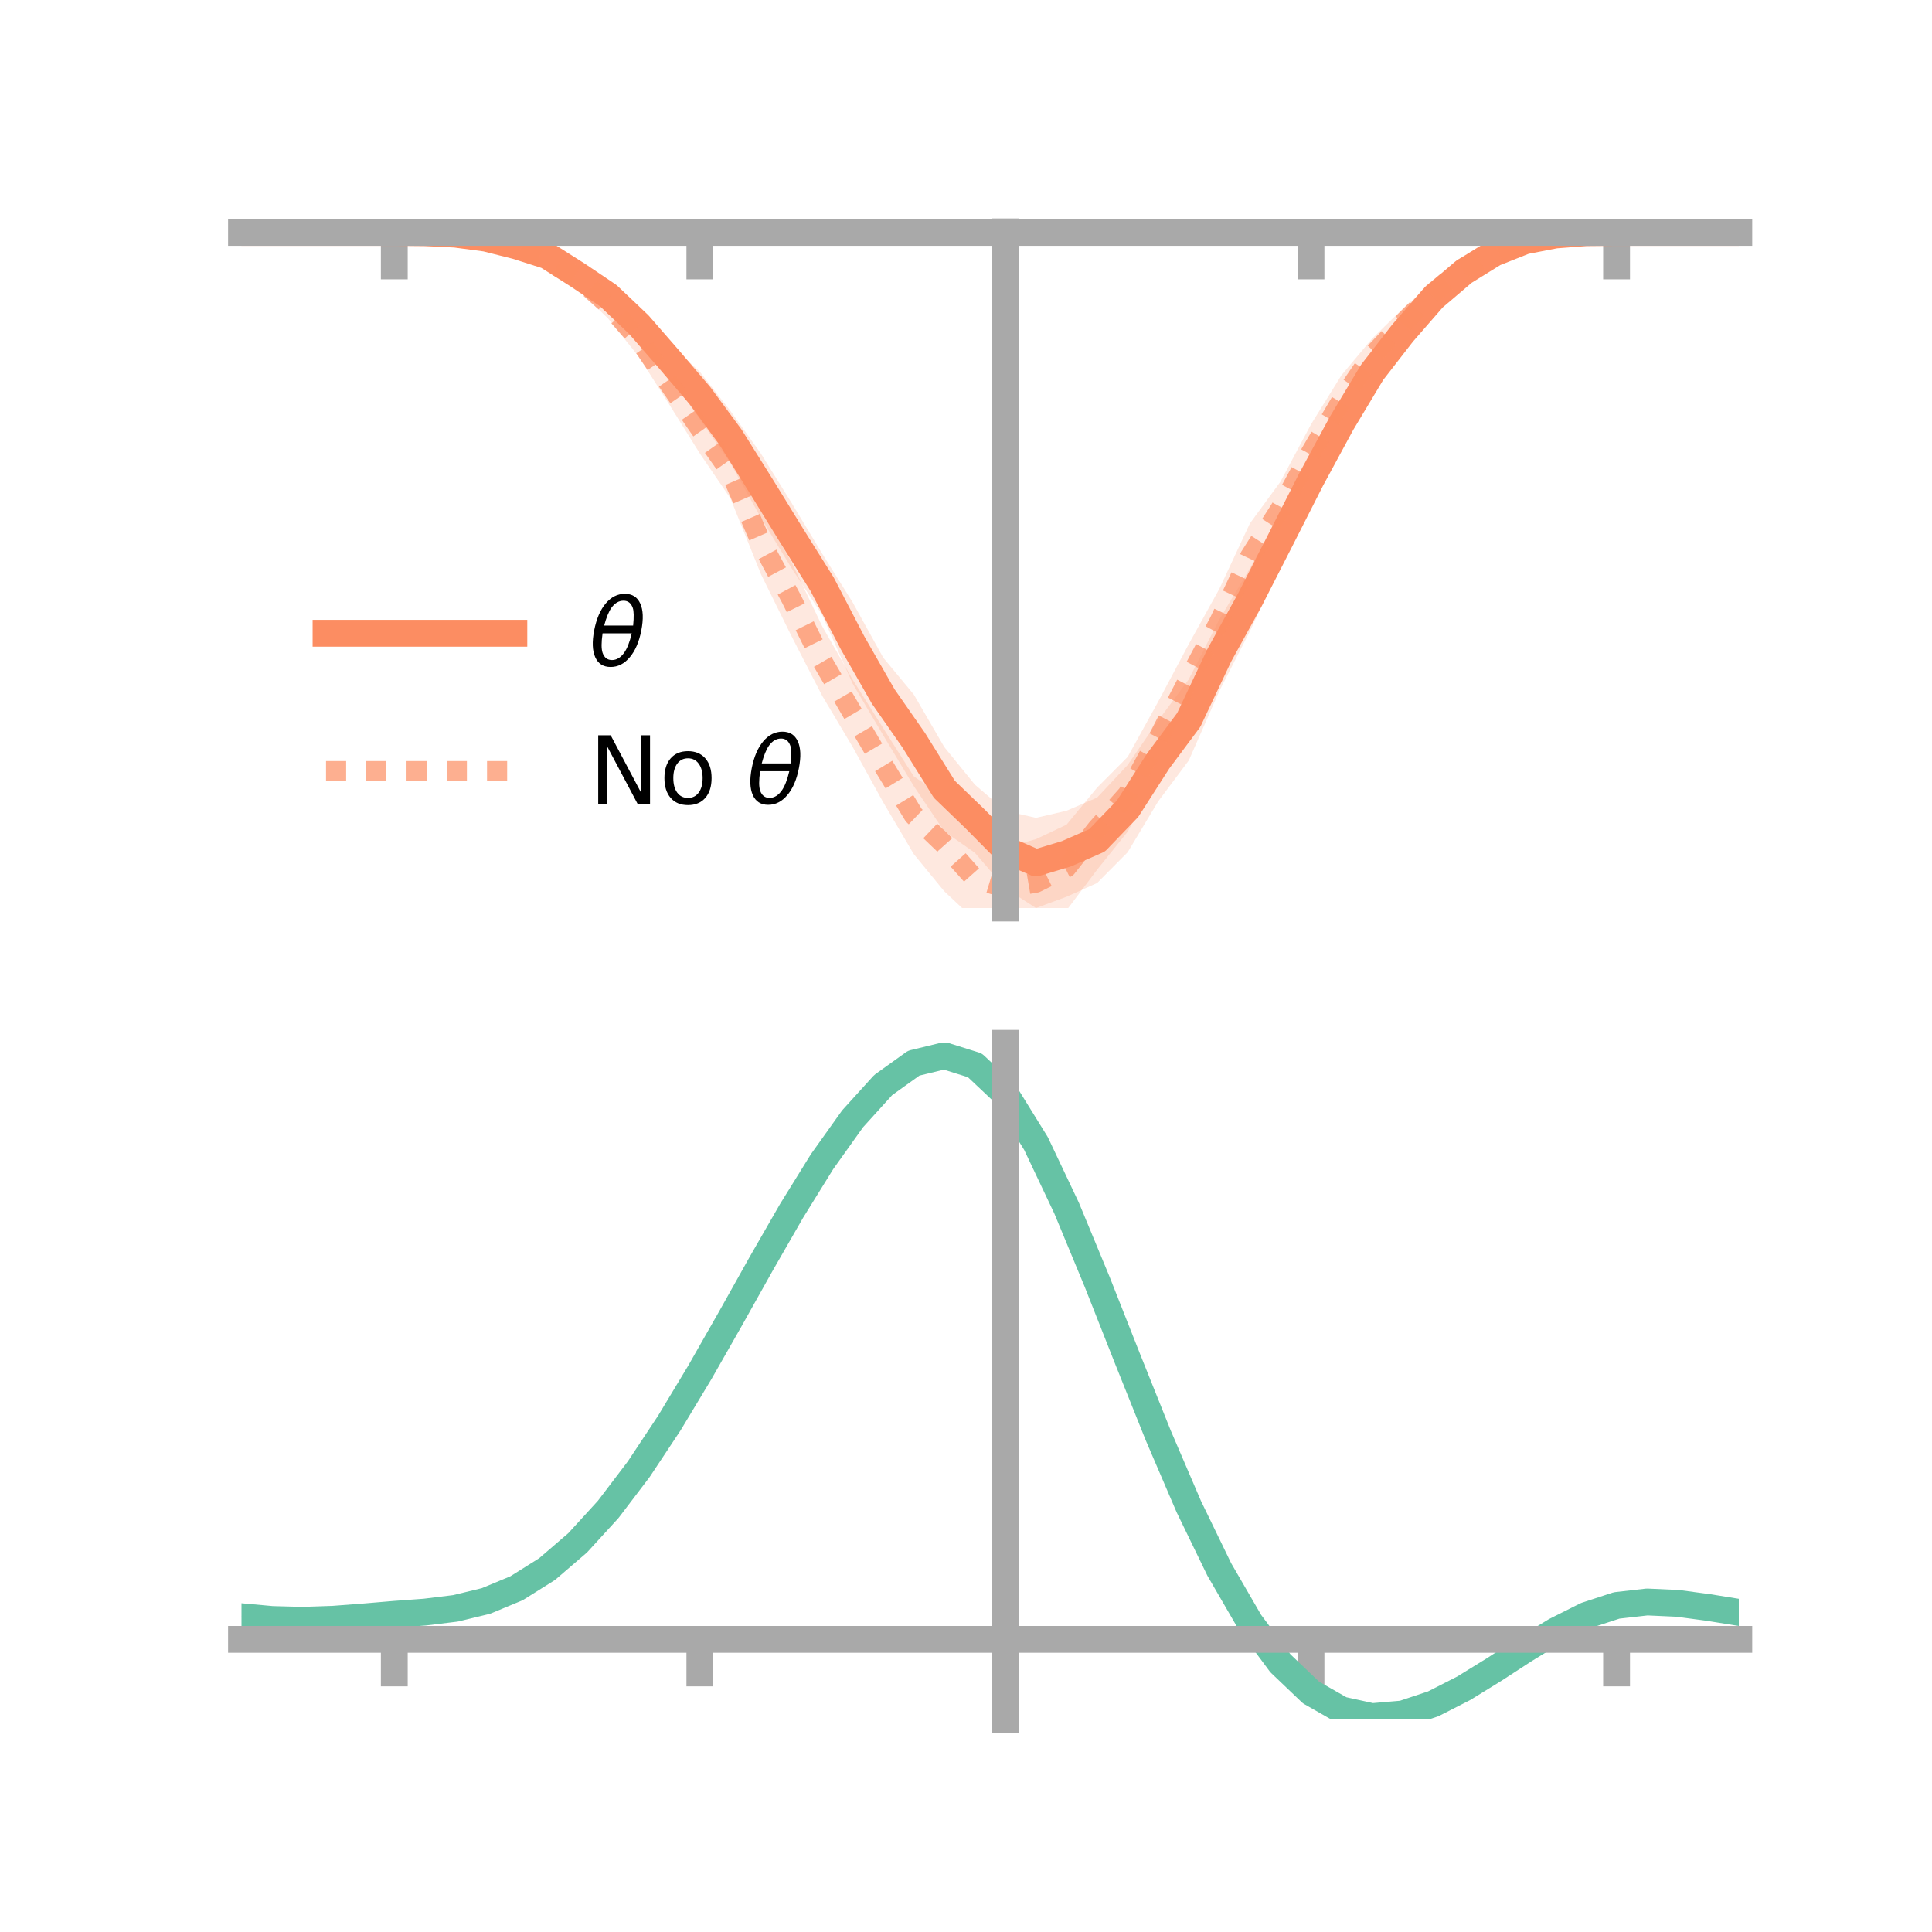 <?xml version="1.0" encoding="utf-8" standalone="no"?>
<!DOCTYPE svg PUBLIC "-//W3C//DTD SVG 1.1//EN"
  "http://www.w3.org/Graphics/SVG/1.1/DTD/svg11.dtd">
<!-- Created with matplotlib (https://matplotlib.org/) -->
<svg height="144pt" version="1.1" viewBox="0 0 144 144" width="144pt" xmlns="http://www.w3.org/2000/svg" xmlns:xlink="http://www.w3.org/1999/xlink">
 <defs>
  <style type="text/css">*{stroke-linecap:butt;stroke-linejoin:round;}</style>
 </defs>
 <g id="figure_1">
  <g id="patch_1">
   <path d="M 0 144 
L 144 144 
L 144 0 
L 0 0 
z
" style="fill:none;"/>
  </g>
  <g id="axes_1">
   <g id="patch_2">
    <path d="M 18 67.68 
L 129.6 67.68 
L 129.6 17.28 
L 18 17.28 
z
" style="fill:none;"/>
   </g>
   <g id="PolyCollection_1">
    <path clip-path="url(#p497a8b5b3c)" d="M 18 17.319 
L 18 17.319 
L 20.278 17.319 
L 22.555 17.319 
L 24.833 17.319 
L 27.11 17.319 
L 29.388 17.319 
L 31.665 17.284 
L 33.943 17.296 
L 36.22 17.462 
L 38.498 17.969 
L 40.776 18.401 
L 43.053 19.585 
L 45.331 20.973 
L 47.608 22.805 
L 49.886 25.616 
L 52.163 27.713 
L 54.441 30.629 
L 56.718 33.816 
L 58.996 37.477 
L 61.273 41.252 
L 63.551 44.894 
L 65.829 49.015 
L 68.106 51.761 
L 70.384 55.683 
L 72.661 58.481 
L 74.939 60.439 
L 77.216 60.958 
L 79.494 60.428 
L 81.771 59.45 
L 84.049 57.016 
L 86.327 53.706 
L 88.604 50.63 
L 90.882 46.169 
L 93.159 42.363 
L 95.437 38.275 
L 97.714 34.114 
L 99.992 29.62 
L 102.269 26.25 
L 104.547 23.645 
L 106.824 21.384 
L 109.102 19.491 
L 111.38 18.389 
L 113.657 17.65 
L 115.935 17.332 
L 118.212 17.28 
L 120.49 17.317 
L 122.767 17.319 
L 125.045 17.319 
L 127.322 17.319 
L 129.6 17.319 
L 129.6 17.319 
L 129.6 17.319 
L 127.322 17.319 
L 125.045 17.319 
L 122.767 17.319 
L 120.49 17.322 
L 118.212 17.402 
L 115.935 17.696 
L 113.657 18.253 
L 111.38 19.323 
L 109.102 21.037 
L 106.824 23.023 
L 104.547 25.995 
L 102.269 29.257 
L 99.992 33.481 
L 97.714 37.401 
L 95.437 42.216 
L 93.159 47.047 
L 90.882 51.502 
L 88.604 56.684 
L 86.327 59.725 
L 84.049 63.522 
L 81.771 65.817 
L 79.494 66.839 
L 77.216 67.68 
L 74.939 66.209 
L 72.661 63.562 
L 70.384 61.969 
L 68.106 58.589 
L 65.829 54.801 
L 63.551 50.952 
L 61.273 45.827 
L 58.996 42.342 
L 56.718 38.599 
L 54.441 34.522 
L 52.163 31.249 
L 49.886 28.001 
L 47.608 25.581 
L 45.331 23.089 
L 43.053 21.41 
L 40.776 19.706 
L 38.498 18.687 
L 36.22 18.048 
L 33.943 17.608 
L 31.665 17.4 
L 29.388 17.319 
L 27.11 17.319 
L 24.833 17.319 
L 22.555 17.319 
L 20.278 17.319 
L 18 17.319 
z
" style="fill:#fc8d62;fill-opacity:0.2;"/>
   </g>
   <g id="PolyCollection_2">
    <path clip-path="url(#p497a8b5b3c)" d="M 18 17.319 
L 18 17.319 
L 20.278 17.319 
L 22.555 17.319 
L 24.833 17.319 
L 27.11 17.319 
L 29.388 17.319 
L 31.665 17.247 
L 33.943 17.307 
L 36.22 17.506 
L 38.498 17.755 
L 40.776 18.796 
L 43.053 19.794 
L 45.331 21.65 
L 47.608 23.985 
L 49.886 27.079 
L 52.163 30.029 
L 54.441 33.154 
L 56.718 38.006 
L 58.996 41.891 
L 61.273 46.659 
L 63.551 50.654 
L 65.829 54.274 
L 68.106 57.863 
L 70.384 59.438 
L 72.661 62.418 
L 74.939 63.167 
L 77.216 62.547 
L 79.494 61.465 
L 81.771 58.706 
L 84.049 56.417 
L 86.327 52.291 
L 88.604 48.007 
L 90.882 43.892 
L 93.159 39.016 
L 95.437 35.904 
L 97.714 31.633 
L 99.992 27.956 
L 102.269 25.243 
L 104.547 23.017 
L 106.824 20.99 
L 109.102 19.298 
L 111.38 18.221 
L 113.657 17.667 
L 115.935 17.354 
L 118.212 17.301 
L 120.49 17.313 
L 122.767 17.319 
L 125.045 17.319 
L 127.322 17.319 
L 129.6 17.319 
L 129.6 17.319 
L 129.6 17.319 
L 127.322 17.319 
L 125.045 17.319 
L 122.767 17.319 
L 120.49 17.327 
L 118.212 17.447 
L 115.935 17.684 
L 113.657 18.286 
L 111.38 19.563 
L 109.102 20.635 
L 106.824 22.675 
L 104.547 25.217 
L 102.269 27.785 
L 99.992 31.761 
L 97.714 35.805 
L 95.437 39.955 
L 93.159 43.995 
L 90.882 48.798 
L 88.604 53.239 
L 86.327 57.777 
L 84.049 61.99 
L 81.771 64.825 
L 79.494 67.851 
L 77.216 69.022 
L 74.939 69.193 
L 72.661 68.57 
L 70.384 66.437 
L 68.106 63.658 
L 65.829 59.798 
L 63.551 55.672 
L 61.273 51.844 
L 58.996 47.418 
L 56.718 42.8 
L 54.441 37.143 
L 52.163 33.803 
L 49.886 30.153 
L 47.608 26.579 
L 45.331 23.748 
L 43.053 21.533 
L 40.776 20.043 
L 38.498 18.693 
L 36.22 18.089 
L 33.943 17.605 
L 31.665 17.4 
L 29.388 17.319 
L 27.11 17.319 
L 24.833 17.319 
L 22.555 17.319 
L 20.278 17.319 
L 18 17.319 
z
" style="fill:#fc8d62;fill-opacity:0.2;"/>
   </g>
   <g id="matplotlib.axis_1">
    <g id="xtick_1">
     <g id="line2d_1">
      <defs>
       <path d="M 0 0 
L 0 3.5 
" id="mfec5ef2703" style="stroke:#a9a9a9;stroke-width:2;"/>
      </defs>
      <g>
       <use style="fill:#a9a9a9;stroke:#a9a9a9;stroke-width:2;" x="29.388" xlink:href="#mfec5ef2703" y="17.319"/>
      </g>
     </g>
    </g>
    <g id="xtick_2">
     <g id="line2d_2">
      <g>
       <use style="fill:#a9a9a9;stroke:#a9a9a9;stroke-width:2;" x="52.163" xlink:href="#mfec5ef2703" y="17.319"/>
      </g>
     </g>
    </g>
    <g id="xtick_3">
     <g id="line2d_3">
      <g>
       <use style="fill:#a9a9a9;stroke:#a9a9a9;stroke-width:2;" x="74.939" xlink:href="#mfec5ef2703" y="17.319"/>
      </g>
     </g>
    </g>
    <g id="xtick_4">
     <g id="line2d_4">
      <g>
       <use style="fill:#a9a9a9;stroke:#a9a9a9;stroke-width:2;" x="97.714" xlink:href="#mfec5ef2703" y="17.319"/>
      </g>
     </g>
    </g>
    <g id="xtick_5">
     <g id="line2d_5">
      <g>
       <use style="fill:#a9a9a9;stroke:#a9a9a9;stroke-width:2;" x="120.49" xlink:href="#mfec5ef2703" y="17.319"/>
      </g>
     </g>
    </g>
   </g>
   <g id="matplotlib.axis_2"/>
   <g id="line2d_6">
    <path clip-path="url(#p497a8b5b3c)" d="M 18 17.319 
L 20.278 17.319 
L 22.555 17.319 
L 24.833 17.319 
L 27.11 17.319 
L 29.388 17.319 
L 31.665 17.342 
L 33.943 17.452 
L 36.22 17.755 
L 38.498 18.328 
L 40.776 19.054 
L 43.053 20.497 
L 45.331 22.031 
L 47.608 24.193 
L 49.886 26.808 
L 52.163 29.481 
L 54.441 32.576 
L 56.718 36.208 
L 58.996 39.91 
L 61.273 43.539 
L 63.551 47.923 
L 65.829 51.908 
L 68.106 55.175 
L 70.384 58.826 
L 72.661 61.022 
L 74.939 63.324 
L 77.216 64.319 
L 79.494 63.633 
L 81.771 62.634 
L 84.049 60.269 
L 86.327 56.715 
L 88.604 53.657 
L 90.882 48.835 
L 93.159 44.705 
L 95.437 40.245 
L 97.714 35.758 
L 99.992 31.55 
L 102.269 27.753 
L 104.547 24.82 
L 106.824 22.203 
L 109.102 20.264 
L 111.38 18.856 
L 113.657 17.952 
L 115.935 17.514 
L 118.212 17.341 
L 120.49 17.319 
L 122.767 17.319 
L 125.045 17.319 
L 127.322 17.319 
L 129.6 17.319 
" style="fill:none;stroke:#fc8d62;stroke-linecap:square;stroke-width:2;"/>
   </g>
   <g id="line2d_7">
    <path clip-path="url(#p497a8b5b3c)" d="M 18 17.319 
L 20.278 17.319 
L 22.555 17.319 
L 24.833 17.319 
L 27.11 17.319 
L 29.388 17.319 
L 31.665 17.323 
L 33.943 17.456 
L 36.22 17.798 
L 38.498 18.224 
L 40.776 19.42 
L 43.053 20.664 
L 45.331 22.699 
L 47.608 25.282 
L 49.886 28.616 
L 52.163 31.916 
L 54.441 35.148 
L 56.718 40.403 
L 58.996 44.654 
L 61.273 49.252 
L 63.551 53.163 
L 65.829 57.036 
L 68.106 60.761 
L 70.384 62.938 
L 72.661 65.494 
L 74.939 66.18 
L 77.216 65.785 
L 79.494 64.658 
L 81.771 61.765 
L 84.049 59.203 
L 86.327 55.034 
L 88.604 50.623 
L 90.882 46.345 
L 93.159 41.505 
L 95.437 37.93 
L 97.714 33.719 
L 99.992 29.858 
L 102.269 26.514 
L 104.547 24.117 
L 106.824 21.832 
L 109.102 19.967 
L 111.38 18.892 
L 113.657 17.976 
L 115.935 17.519 
L 118.212 17.374 
L 120.49 17.32 
L 122.767 17.319 
L 125.045 17.319 
L 127.322 17.319 
L 129.6 17.319 
" style="fill:none;stroke:#fc8d62;stroke-dasharray:1.5,1.5;stroke-dashoffset:0;stroke-opacity:0.7;stroke-width:1.5;"/>
   </g>
   <g id="patch_3">
    <path d="M 74.939 67.68 
L 74.939 17.28 
" style="fill:none;stroke:#a9a9a9;stroke-linecap:square;stroke-linejoin:miter;stroke-width:2;"/>
   </g>
   <g id="patch_4">
    <path d="M 129.6 67.68 
L 129.6 17.28 
" style="fill:none;"/>
   </g>
   <g id="patch_5">
    <path d="M 18 17.319 
L 129.6 17.319 
" style="fill:none;stroke:#a9a9a9;stroke-linecap:square;stroke-linejoin:miter;stroke-width:2;"/>
   </g>
   <g id="patch_6">
    <path d="M 18 17.28 
L 129.6 17.28 
" style="fill:none;"/>
   </g>
   <g id="legend_1">
    <g id="line2d_8">
     <path d="M 24.3 47.2 
L 38.3 47.2 
" style="fill:none;stroke:#fc8d62;stroke-linecap:square;stroke-width:2;"/>
    </g>
    <g id="line2d_9"/>
    <g id="text_1">
     <!-- $\theta$ -->
     <g transform="translate(43.9 49.65)scale(0.07 -0.07)">
      <defs>
       <path d="M 45.516 34.672 
L 14.453 34.672 
Q 12.359 20.062 14.5 13.875 
Q 17.188 6.25 24.469 6.25 
Q 31.781 6.25 37.359 13.922 
Q 42.234 20.656 45.516 34.672 
z
M 47.016 42.969 
Q 48.344 56.844 46.625 61.719 
Q 43.953 69.438 36.766 69.438 
Q 29.297 69.438 23.828 61.812 
Q 19.531 55.672 16.156 42.969 
z
M 38.188 76.766 
Q 49.906 76.766 54.594 66.406 
Q 59.281 56.109 55.719 37.844 
Q 52.203 19.625 43.453 9.281 
Q 34.766 -1.125 23.047 -1.125 
Q 11.281 -1.125 6.641 9.281 
Q 2 19.625 5.516 37.844 
Q 9.078 56.109 17.719 66.406 
Q 26.422 76.766 38.188 76.766 
z
" id="DejaVuSans-Oblique-952"/>
      </defs>
      <use transform="translate(0 0.234)" xlink:href="#DejaVuSans-Oblique-952"/>
     </g>
    </g>
    <g id="line2d_10">
     <path d="M 24.3 57.474 
L 38.3 57.474 
" style="fill:none;stroke:#fc8d62;stroke-dasharray:1.5,1.5;stroke-dashoffset:0;stroke-opacity:0.7;stroke-width:1.5;"/>
    </g>
    <g id="line2d_11"/>
    <g id="text_2">
     <!-- No $\theta$ -->
     <g transform="translate(43.9 59.924)scale(0.07 -0.07)">
      <defs>
       <path d="M 9.812 72.906 
L 23.094 72.906 
L 55.422 11.922 
L 55.422 72.906 
L 64.984 72.906 
L 64.984 0 
L 51.703 0 
L 19.391 60.984 
L 19.391 0 
L 9.812 0 
z
" id="DejaVuSans-78"/>
       <path d="M 30.609 48.391 
Q 23.391 48.391 19.188 42.75 
Q 14.984 37.109 14.984 27.297 
Q 14.984 17.484 19.156 11.844 
Q 23.344 6.203 30.609 6.203 
Q 37.797 6.203 41.984 11.859 
Q 46.188 17.531 46.188 27.297 
Q 46.188 37.016 41.984 42.703 
Q 37.797 48.391 30.609 48.391 
z
M 30.609 56 
Q 42.328 56 49.016 48.375 
Q 55.719 40.766 55.719 27.297 
Q 55.719 13.875 49.016 6.219 
Q 42.328 -1.422 30.609 -1.422 
Q 18.844 -1.422 12.172 6.219 
Q 5.516 13.875 5.516 27.297 
Q 5.516 40.766 12.172 48.375 
Q 18.844 56 30.609 56 
z
" id="DejaVuSans-111"/>
       <path id="DejaVuSans-32"/>
      </defs>
      <use transform="translate(0 0.234)" xlink:href="#DejaVuSans-78"/>
      <use transform="translate(74.805 0.234)" xlink:href="#DejaVuSans-111"/>
      <use transform="translate(135.986 0.234)" xlink:href="#DejaVuSans-32"/>
      <use transform="translate(167.773 0.234)" xlink:href="#DejaVuSans-Oblique-952"/>
     </g>
    </g>
   </g>
  </g>
  <g id="axes_2">
   <g id="patch_7">
    <path d="M 18 128.16 
L 129.6 128.16 
L 129.6 77.76 
L 18 77.76 
z
" style="fill:none;"/>
   </g>
   <g id="PolyCollection_3">
    <path clip-path="url(#p13dcc4c09f)" d="M 18 120.537 
L 18 120.463 
L 20.278 120.678 
L 22.555 120.738 
L 24.833 120.653 
L 27.11 120.471 
L 29.388 120.269 
L 31.665 120.097 
L 33.943 119.814 
L 36.22 119.257 
L 38.498 118.3 
L 40.776 116.85 
L 43.053 114.856 
L 45.331 112.311 
L 47.608 109.245 
L 49.886 105.727 
L 52.163 101.857 
L 54.441 97.766 
L 56.718 93.607 
L 58.996 89.555 
L 61.273 85.8 
L 63.551 82.541 
L 65.829 79.981 
L 68.106 78.321 
L 70.384 77.76 
L 72.661 78.487 
L 74.939 80.67 
L 77.216 84.401 
L 79.494 89.277 
L 81.771 94.852 
L 84.049 100.707 
L 86.327 106.479 
L 88.604 111.867 
L 90.882 116.635 
L 93.159 120.621 
L 95.437 123.726 
L 97.714 125.92 
L 99.992 127.23 
L 102.269 127.734 
L 104.547 127.545 
L 106.824 126.803 
L 109.102 125.66 
L 111.38 124.28 
L 113.657 122.825 
L 115.935 121.456 
L 118.212 120.325 
L 120.49 119.583 
L 122.767 119.325 
L 125.045 119.435 
L 127.322 119.75 
L 129.6 120.129 
L 129.6 120.228 
L 129.6 120.228 
L 127.322 119.873 
L 125.045 119.577 
L 122.767 119.478 
L 120.49 119.74 
L 118.212 120.492 
L 115.935 121.651 
L 113.657 123.066 
L 111.38 124.574 
L 109.102 126.004 
L 106.824 127.186 
L 104.547 127.956 
L 102.269 128.16 
L 99.992 127.667 
L 97.714 126.376 
L 95.437 124.227 
L 93.159 121.202 
L 90.882 117.333 
L 88.604 112.711 
L 86.327 107.49 
L 84.049 101.892 
L 81.771 96.208 
L 79.494 90.793 
L 77.216 86.054 
L 74.939 82.431 
L 72.661 80.315 
L 70.384 79.615 
L 68.106 80.16 
L 65.829 81.763 
L 63.551 84.228 
L 61.273 87.359 
L 58.996 90.96 
L 56.718 94.837 
L 54.441 98.812 
L 52.163 102.717 
L 49.886 106.409 
L 47.608 109.765 
L 45.331 112.694 
L 43.053 115.132 
L 40.776 117.052 
L 38.498 118.459 
L 36.22 119.396 
L 33.943 119.941 
L 31.665 120.216 
L 29.388 120.378 
L 27.11 120.565 
L 24.833 120.728 
L 22.555 120.798 
L 20.278 120.736 
L 18 120.537 
z
" style="fill:#66c2a5;fill-opacity:0.2;"/>
   </g>
   <g id="matplotlib.axis_3">
    <g id="xtick_6">
     <g id="line2d_12">
      <g>
       <use style="fill:#a9a9a9;stroke:#a9a9a9;stroke-width:2;" x="29.388" xlink:href="#mfec5ef2703" y="122.189"/>
      </g>
     </g>
    </g>
    <g id="xtick_7">
     <g id="line2d_13">
      <g>
       <use style="fill:#a9a9a9;stroke:#a9a9a9;stroke-width:2;" x="52.163" xlink:href="#mfec5ef2703" y="122.189"/>
      </g>
     </g>
    </g>
    <g id="xtick_8">
     <g id="line2d_14">
      <g>
       <use style="fill:#a9a9a9;stroke:#a9a9a9;stroke-width:2;" x="74.939" xlink:href="#mfec5ef2703" y="122.189"/>
      </g>
     </g>
    </g>
    <g id="xtick_9">
     <g id="line2d_15">
      <g>
       <use style="fill:#a9a9a9;stroke:#a9a9a9;stroke-width:2;" x="97.714" xlink:href="#mfec5ef2703" y="122.189"/>
      </g>
     </g>
    </g>
    <g id="xtick_10">
     <g id="line2d_16">
      <g>
       <use style="fill:#a9a9a9;stroke:#a9a9a9;stroke-width:2;" x="120.49" xlink:href="#mfec5ef2703" y="122.189"/>
      </g>
     </g>
    </g>
   </g>
   <g id="matplotlib.axis_4"/>
   <g id="line2d_17">
    <path clip-path="url(#p13dcc4c09f)" d="M 18 120.5 
L 20.278 120.707 
L 22.555 120.768 
L 24.833 120.691 
L 27.11 120.518 
L 29.388 120.324 
L 31.665 120.157 
L 33.943 119.878 
L 36.22 119.327 
L 38.498 118.38 
L 40.776 116.951 
L 43.053 114.994 
L 45.331 112.502 
L 47.608 109.505 
L 49.886 106.068 
L 52.163 102.287 
L 54.441 98.289 
L 56.718 94.222 
L 58.996 90.257 
L 61.273 86.58 
L 63.551 83.385 
L 65.829 80.872 
L 68.106 79.241 
L 70.384 78.688 
L 72.661 79.401 
L 74.939 81.55 
L 77.216 85.228 
L 79.494 90.035 
L 81.771 95.53 
L 84.049 101.3 
L 86.327 106.985 
L 88.604 112.289 
L 90.882 116.984 
L 93.159 120.911 
L 95.437 123.976 
L 97.714 126.148 
L 99.992 127.448 
L 102.269 127.947 
L 104.547 127.751 
L 106.824 126.994 
L 109.102 125.832 
L 111.38 124.427 
L 113.657 122.946 
L 115.935 121.554 
L 118.212 120.409 
L 120.49 119.661 
L 122.767 119.402 
L 125.045 119.506 
L 127.322 119.811 
L 129.6 120.178 
" style="fill:none;stroke:#66c2a5;stroke-linecap:square;stroke-width:2;"/>
   </g>
   <g id="patch_8">
    <path d="M 74.939 128.16 
L 74.939 77.76 
" style="fill:none;stroke:#a9a9a9;stroke-linecap:square;stroke-linejoin:miter;stroke-width:2;"/>
   </g>
   <g id="patch_9">
    <path d="M 129.6 128.16 
L 129.6 77.76 
" style="fill:none;"/>
   </g>
   <g id="patch_10">
    <path d="M 18 122.189 
L 129.6 122.189 
" style="fill:none;stroke:#a9a9a9;stroke-linecap:square;stroke-linejoin:miter;stroke-width:2;"/>
   </g>
   <g id="patch_11">
    <path d="M 18 77.76 
L 129.6 77.76 
" style="fill:none;"/>
   </g>
  </g>
 </g>
 <defs>
  <clipPath id="p497a8b5b3c">
   <rect height="50.4" width="111.6" x="18" y="17.28"/>
  </clipPath>
  <clipPath id="p13dcc4c09f">
   <rect height="50.4" width="111.6" x="18" y="77.76"/>
  </clipPath>
 </defs>
</svg>
